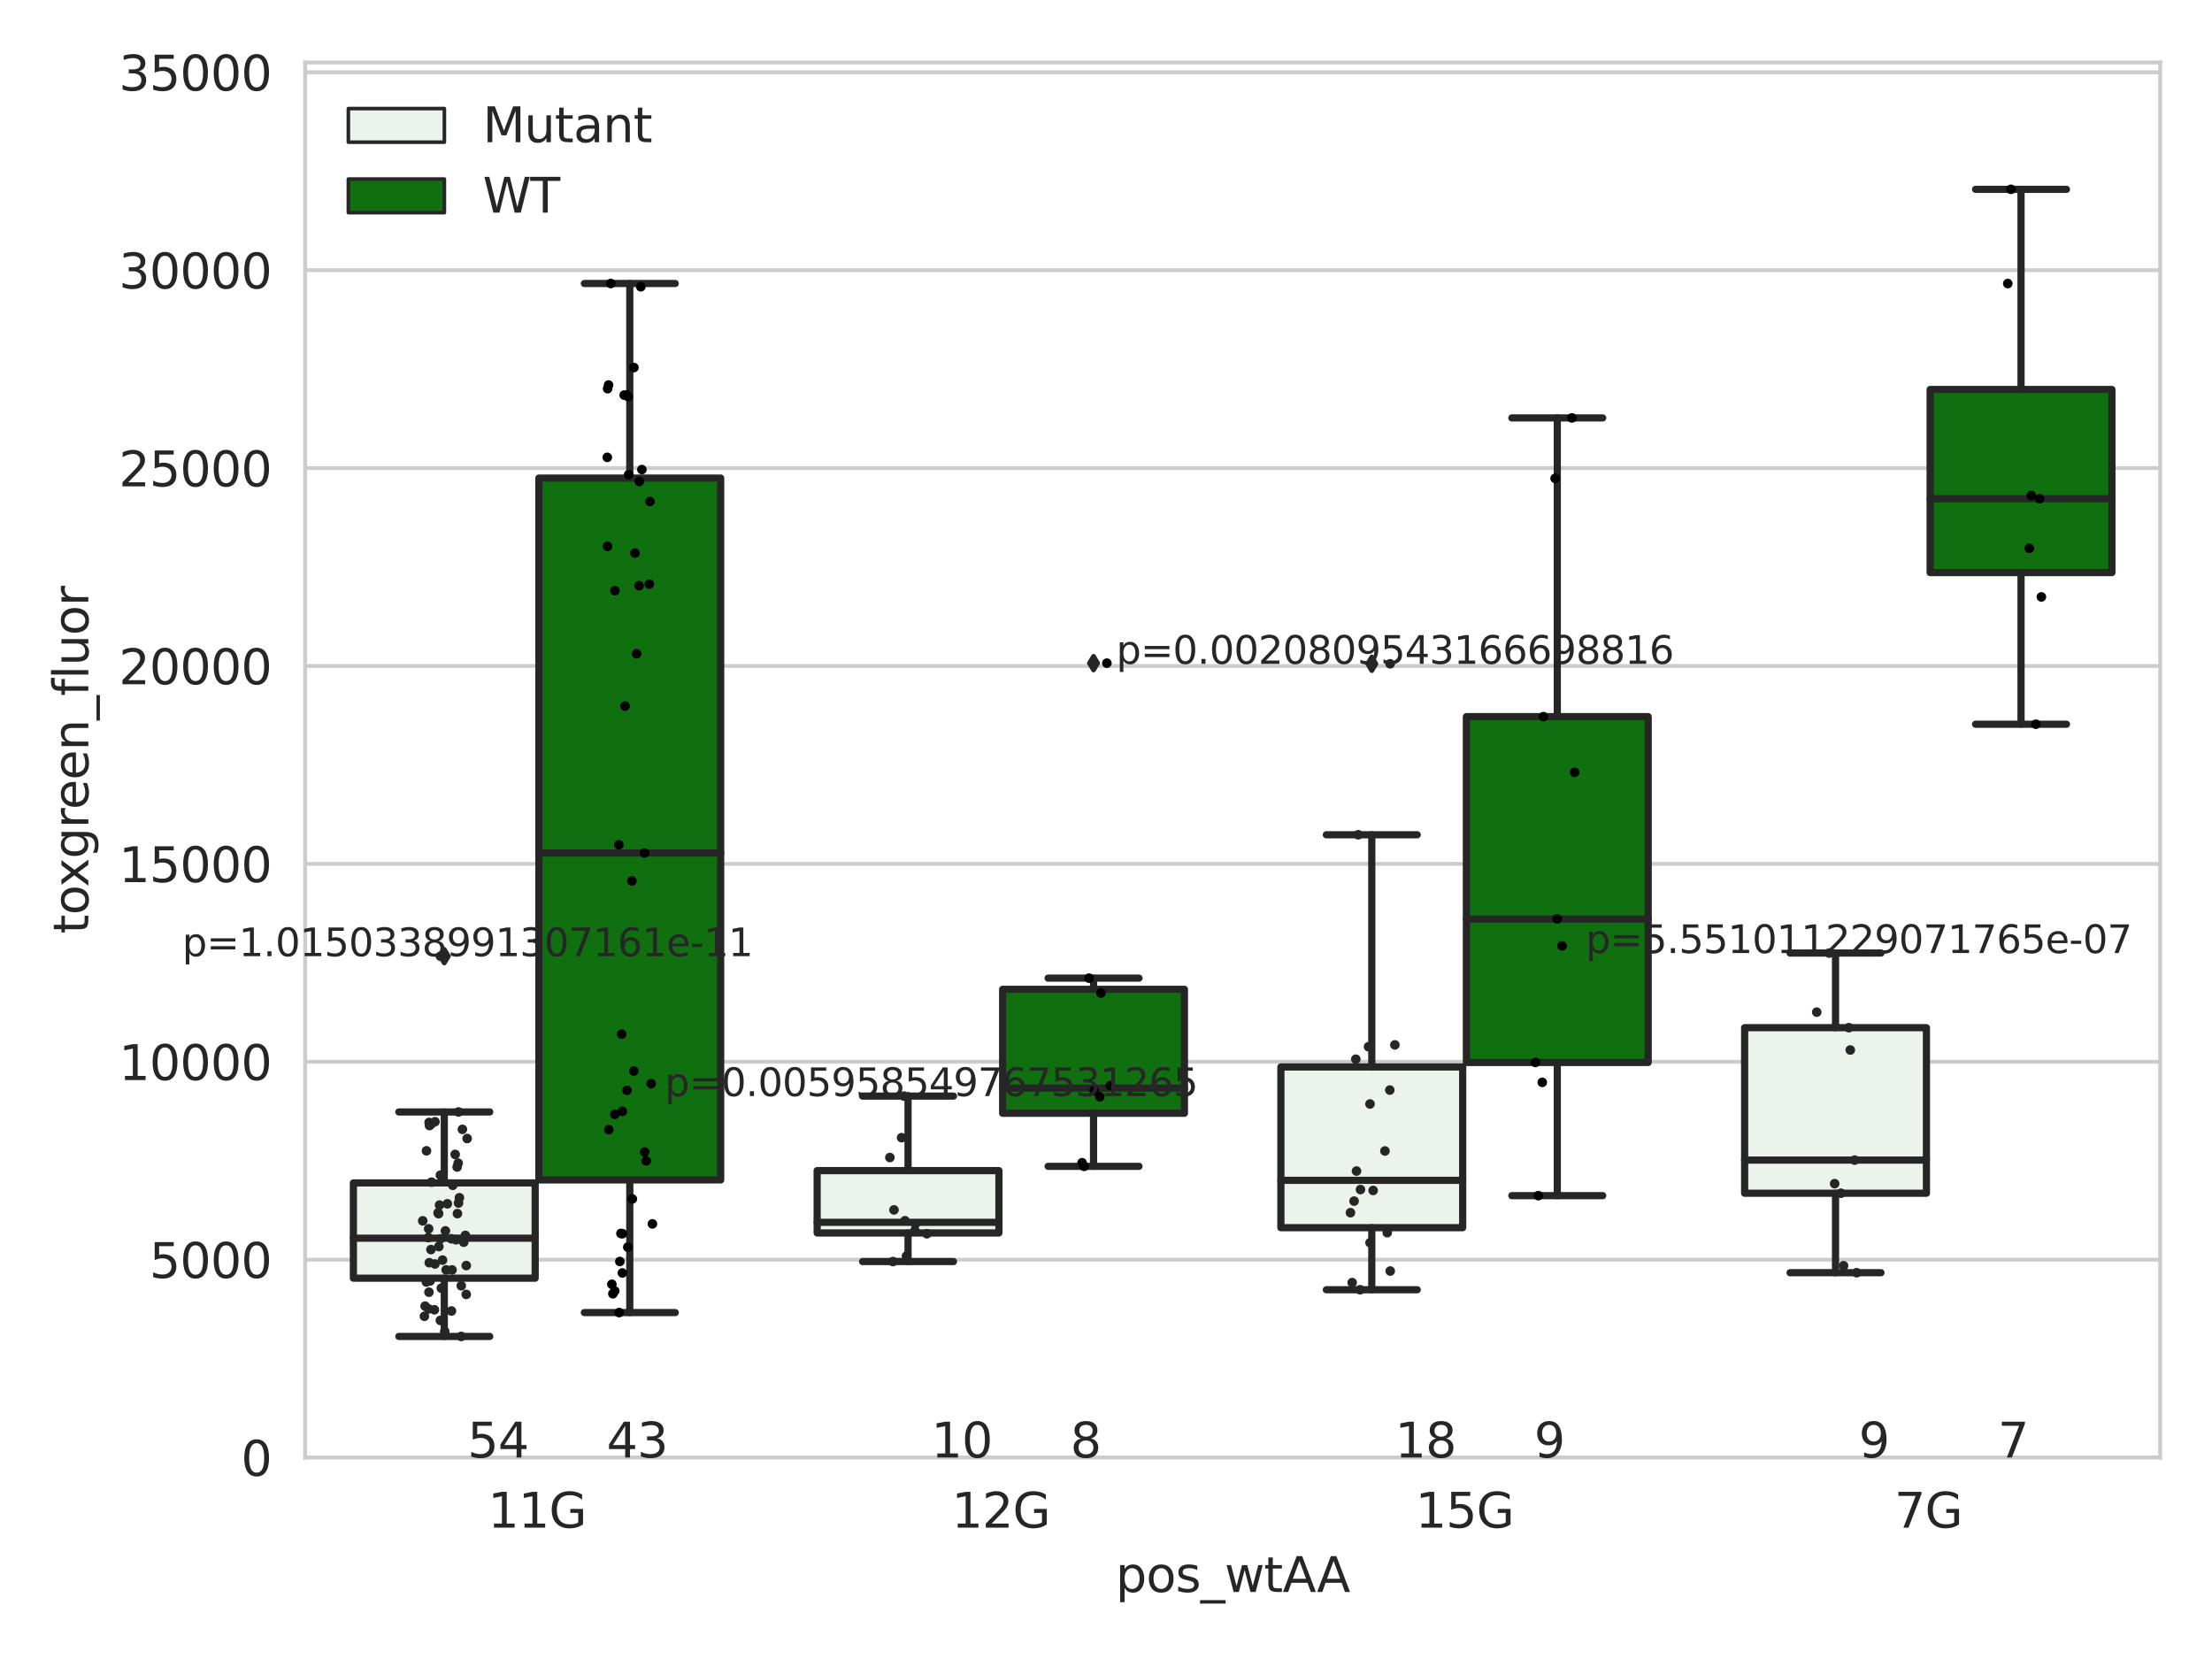 <?xml version="1.0" encoding="utf-8" standalone="no"?>
<!DOCTYPE svg PUBLIC "-//W3C//DTD SVG 1.1//EN"
  "http://www.w3.org/Graphics/SVG/1.1/DTD/svg11.dtd">
<svg xmlns:xlink="http://www.w3.org/1999/xlink" width="460.8pt" height="345.6pt" viewBox="0 0 460.8 345.6" xmlns="http://www.w3.org/2000/svg" version="1.1">
 <defs>
  <style type="text/css">*{stroke-linejoin: round; stroke-linecap: butt}</style>
 </defs>
 <g id="figure_1">
  <g id="patch_1">
   <path d="M 0 345.6 
L 460.8 345.6 
L 460.8 0 
L 0 0 
z
" style="fill: #ffffff"/>
  </g>
  <g id="axes_1">
   <g id="patch_2">
    <path d="M 63.571 303.64 
L 450 303.64 
L 450 13.022 
L 63.571 13.022 
z
" style="fill: #ffffff"/>
   </g>
   <g id="matplotlib.axis_1">
    <g id="xtick_1">
     <g id="text_1">
      <!-- 11G -->
      <g style="fill: #262626" transform="translate(101.638 318.238)scale(0.1 -0.1)">
       <defs>
        <path id="DejaVuSans-31" d="M 794 531 
L 1825 531 
L 1825 4091 
L 703 3866 
L 703 4441 
L 1819 4666 
L 2450 4666 
L 2450 531 
L 3481 531 
L 3481 0 
L 794 0 
L 794 531 
z
" transform="scale(0.016)"/>
        <path id="DejaVuSans-47" d="M 3809 666 
L 3809 1919 
L 2778 1919 
L 2778 2438 
L 4434 2438 
L 4434 434 
Q 4069 175 3628 42 
Q 3188 -91 2688 -91 
Q 1594 -91 976 548 
Q 359 1188 359 2328 
Q 359 3472 976 4111 
Q 1594 4750 2688 4750 
Q 3144 4750 3555 4637 
Q 3966 4525 4313 4306 
L 4313 3634 
Q 3963 3931 3569 4081 
Q 3175 4231 2741 4231 
Q 1884 4231 1454 3753 
Q 1025 3275 1025 2328 
Q 1025 1384 1454 906 
Q 1884 428 2741 428 
Q 3075 428 3337 486 
Q 3600 544 3809 666 
z
" transform="scale(0.016)"/>
       </defs>
       <use xlink:href="#DejaVuSans-31"/>
       <use xlink:href="#DejaVuSans-31" x="63.623"/>
       <use xlink:href="#DejaVuSans-47" x="127.246"/>
      </g>
     </g>
    </g>
    <g id="xtick_2">
     <g id="text_2">
      <!-- 12G -->
      <g style="fill: #262626" transform="translate(198.245 318.238)scale(0.1 -0.1)">
       <defs>
        <path id="DejaVuSans-32" d="M 1228 531 
L 3431 531 
L 3431 0 
L 469 0 
L 469 531 
Q 828 903 1448 1529 
Q 2069 2156 2228 2338 
Q 2531 2678 2651 2914 
Q 2772 3150 2772 3378 
Q 2772 3750 2511 3984 
Q 2250 4219 1831 4219 
Q 1534 4219 1204 4116 
Q 875 4013 500 3803 
L 500 4441 
Q 881 4594 1212 4672 
Q 1544 4750 1819 4750 
Q 2544 4750 2975 4387 
Q 3406 4025 3406 3419 
Q 3406 3131 3298 2873 
Q 3191 2616 2906 2266 
Q 2828 2175 2409 1742 
Q 1991 1309 1228 531 
z
" transform="scale(0.016)"/>
       </defs>
       <use xlink:href="#DejaVuSans-31"/>
       <use xlink:href="#DejaVuSans-32" x="63.623"/>
       <use xlink:href="#DejaVuSans-47" x="127.246"/>
      </g>
     </g>
    </g>
    <g id="xtick_3">
     <g id="text_3">
      <!-- 15G -->
      <g style="fill: #262626" transform="translate(294.853 318.238)scale(0.1 -0.1)">
       <defs>
        <path id="DejaVuSans-35" d="M 691 4666 
L 3169 4666 
L 3169 4134 
L 1269 4134 
L 1269 2991 
Q 1406 3038 1543 3061 
Q 1681 3084 1819 3084 
Q 2600 3084 3056 2656 
Q 3513 2228 3513 1497 
Q 3513 744 3044 326 
Q 2575 -91 1722 -91 
Q 1428 -91 1123 -41 
Q 819 9 494 109 
L 494 744 
Q 775 591 1075 516 
Q 1375 441 1709 441 
Q 2250 441 2565 725 
Q 2881 1009 2881 1497 
Q 2881 1984 2565 2268 
Q 2250 2553 1709 2553 
Q 1456 2553 1204 2497 
Q 953 2441 691 2322 
L 691 4666 
z
" transform="scale(0.016)"/>
       </defs>
       <use xlink:href="#DejaVuSans-31"/>
       <use xlink:href="#DejaVuSans-35" x="63.623"/>
       <use xlink:href="#DejaVuSans-47" x="127.246"/>
      </g>
     </g>
    </g>
    <g id="xtick_4">
     <g id="text_4">
      <!-- 7G -->
      <g style="fill: #262626" transform="translate(394.641 318.238)scale(0.1 -0.1)">
       <defs>
        <path id="DejaVuSans-37" d="M 525 4666 
L 3525 4666 
L 3525 4397 
L 1831 0 
L 1172 0 
L 2766 4134 
L 525 4134 
L 525 4666 
z
" transform="scale(0.016)"/>
       </defs>
       <use xlink:href="#DejaVuSans-37"/>
       <use xlink:href="#DejaVuSans-47" x="63.623"/>
      </g>
     </g>
    </g>
    <g id="text_5">
     <!-- pos_wtAA -->
     <g style="fill: #262626" transform="translate(232.42 331.638)scale(0.1 -0.1)">
      <defs>
       <path id="DejaVuSans-70" d="M 1159 525 
L 1159 -1331 
L 581 -1331 
L 581 3500 
L 1159 3500 
L 1159 2969 
Q 1341 3281 1617 3432 
Q 1894 3584 2278 3584 
Q 2916 3584 3314 3078 
Q 3713 2572 3713 1747 
Q 3713 922 3314 415 
Q 2916 -91 2278 -91 
Q 1894 -91 1617 61 
Q 1341 213 1159 525 
z
M 3116 1747 
Q 3116 2381 2855 2742 
Q 2594 3103 2138 3103 
Q 1681 3103 1420 2742 
Q 1159 2381 1159 1747 
Q 1159 1113 1420 752 
Q 1681 391 2138 391 
Q 2594 391 2855 752 
Q 3116 1113 3116 1747 
z
" transform="scale(0.016)"/>
       <path id="DejaVuSans-6f" d="M 1959 3097 
Q 1497 3097 1228 2736 
Q 959 2375 959 1747 
Q 959 1119 1226 758 
Q 1494 397 1959 397 
Q 2419 397 2687 759 
Q 2956 1122 2956 1747 
Q 2956 2369 2687 2733 
Q 2419 3097 1959 3097 
z
M 1959 3584 
Q 2709 3584 3137 3096 
Q 3566 2609 3566 1747 
Q 3566 888 3137 398 
Q 2709 -91 1959 -91 
Q 1206 -91 779 398 
Q 353 888 353 1747 
Q 353 2609 779 3096 
Q 1206 3584 1959 3584 
z
" transform="scale(0.016)"/>
       <path id="DejaVuSans-73" d="M 2834 3397 
L 2834 2853 
Q 2591 2978 2328 3040 
Q 2066 3103 1784 3103 
Q 1356 3103 1142 2972 
Q 928 2841 928 2578 
Q 928 2378 1081 2264 
Q 1234 2150 1697 2047 
L 1894 2003 
Q 2506 1872 2764 1633 
Q 3022 1394 3022 966 
Q 3022 478 2636 193 
Q 2250 -91 1575 -91 
Q 1294 -91 989 -36 
Q 684 19 347 128 
L 347 722 
Q 666 556 975 473 
Q 1284 391 1588 391 
Q 1994 391 2212 530 
Q 2431 669 2431 922 
Q 2431 1156 2273 1281 
Q 2116 1406 1581 1522 
L 1381 1569 
Q 847 1681 609 1914 
Q 372 2147 372 2553 
Q 372 3047 722 3315 
Q 1072 3584 1716 3584 
Q 2034 3584 2315 3537 
Q 2597 3491 2834 3397 
z
" transform="scale(0.016)"/>
       <path id="DejaVuSans-5f" d="M 3263 -1063 
L 3263 -1509 
L -63 -1509 
L -63 -1063 
L 3263 -1063 
z
" transform="scale(0.016)"/>
       <path id="DejaVuSans-77" d="M 269 3500 
L 844 3500 
L 1563 769 
L 2278 3500 
L 2956 3500 
L 3675 769 
L 4391 3500 
L 4966 3500 
L 4050 0 
L 3372 0 
L 2619 2869 
L 1863 0 
L 1184 0 
L 269 3500 
z
" transform="scale(0.016)"/>
       <path id="DejaVuSans-74" d="M 1172 4494 
L 1172 3500 
L 2356 3500 
L 2356 3053 
L 1172 3053 
L 1172 1153 
Q 1172 725 1289 603 
Q 1406 481 1766 481 
L 2356 481 
L 2356 0 
L 1766 0 
Q 1100 0 847 248 
Q 594 497 594 1153 
L 594 3053 
L 172 3053 
L 172 3500 
L 594 3500 
L 594 4494 
L 1172 4494 
z
" transform="scale(0.016)"/>
       <path id="DejaVuSans-41" d="M 2188 4044 
L 1331 1722 
L 3047 1722 
L 2188 4044 
z
M 1831 4666 
L 2547 4666 
L 4325 0 
L 3669 0 
L 3244 1197 
L 1141 1197 
L 716 0 
L 50 0 
L 1831 4666 
z
" transform="scale(0.016)"/>
      </defs>
      <use xlink:href="#DejaVuSans-70"/>
      <use xlink:href="#DejaVuSans-6f" x="63.477"/>
      <use xlink:href="#DejaVuSans-73" x="124.658"/>
      <use xlink:href="#DejaVuSans-5f" x="176.758"/>
      <use xlink:href="#DejaVuSans-77" x="226.758"/>
      <use xlink:href="#DejaVuSans-74" x="308.545"/>
      <use xlink:href="#DejaVuSans-41" x="347.754"/>
      <use xlink:href="#DejaVuSans-41" x="418.912"/>
     </g>
    </g>
   </g>
   <g id="matplotlib.axis_2">
    <g id="ytick_1">
     <g id="line2d_1">
      <path d="M 63.571 303.64 
L 450 303.64 
" clip-path="url(#p5018cdb7be)" style="fill: none; stroke: #cccccc; stroke-width: 0.8; stroke-linecap: round"/>
     </g>
     <g id="text_6">
      <!-- 0 -->
      <g style="fill: #262626" transform="translate(50.209 307.439)scale(0.1 -0.1)">
       <defs>
        <path id="DejaVuSans-30" d="M 2034 4250 
Q 1547 4250 1301 3770 
Q 1056 3291 1056 2328 
Q 1056 1369 1301 889 
Q 1547 409 2034 409 
Q 2525 409 2770 889 
Q 3016 1369 3016 2328 
Q 3016 3291 2770 3770 
Q 2525 4250 2034 4250 
z
M 2034 4750 
Q 2819 4750 3233 4129 
Q 3647 3509 3647 2328 
Q 3647 1150 3233 529 
Q 2819 -91 2034 -91 
Q 1250 -91 836 529 
Q 422 1150 422 2328 
Q 422 3509 836 4129 
Q 1250 4750 2034 4750 
z
" transform="scale(0.016)"/>
       </defs>
       <use xlink:href="#DejaVuSans-30"/>
      </g>
     </g>
    </g>
    <g id="ytick_2">
     <g id="line2d_2">
      <path d="M 63.571 262.414 
L 450 262.414 
" clip-path="url(#p5018cdb7be)" style="fill: none; stroke: #cccccc; stroke-width: 0.8; stroke-linecap: round"/>
     </g>
     <g id="text_7">
      <!-- 5000 -->
      <g style="fill: #262626" transform="translate(31.121 266.214)scale(0.1 -0.1)">
       <use xlink:href="#DejaVuSans-35"/>
       <use xlink:href="#DejaVuSans-30" x="63.623"/>
       <use xlink:href="#DejaVuSans-30" x="127.246"/>
       <use xlink:href="#DejaVuSans-30" x="190.869"/>
      </g>
     </g>
    </g>
    <g id="ytick_3">
     <g id="line2d_3">
      <path d="M 63.571 221.189 
L 450 221.189 
" clip-path="url(#p5018cdb7be)" style="fill: none; stroke: #cccccc; stroke-width: 0.8; stroke-linecap: round"/>
     </g>
     <g id="text_8">
      <!-- 10000 -->
      <g style="fill: #262626" transform="translate(24.759 224.988)scale(0.1 -0.1)">
       <use xlink:href="#DejaVuSans-31"/>
       <use xlink:href="#DejaVuSans-30" x="63.623"/>
       <use xlink:href="#DejaVuSans-30" x="127.246"/>
       <use xlink:href="#DejaVuSans-30" x="190.869"/>
       <use xlink:href="#DejaVuSans-30" x="254.492"/>
      </g>
     </g>
    </g>
    <g id="ytick_4">
     <g id="line2d_4">
      <path d="M 63.571 179.963 
L 450 179.963 
" clip-path="url(#p5018cdb7be)" style="fill: none; stroke: #cccccc; stroke-width: 0.8; stroke-linecap: round"/>
     </g>
     <g id="text_9">
      <!-- 15000 -->
      <g style="fill: #262626" transform="translate(24.759 183.762)scale(0.1 -0.1)">
       <use xlink:href="#DejaVuSans-31"/>
       <use xlink:href="#DejaVuSans-35" x="63.623"/>
       <use xlink:href="#DejaVuSans-30" x="127.246"/>
       <use xlink:href="#DejaVuSans-30" x="190.869"/>
       <use xlink:href="#DejaVuSans-30" x="254.492"/>
      </g>
     </g>
    </g>
    <g id="ytick_5">
     <g id="line2d_5">
      <path d="M 63.571 138.738 
L 450 138.738 
" clip-path="url(#p5018cdb7be)" style="fill: none; stroke: #cccccc; stroke-width: 0.8; stroke-linecap: round"/>
     </g>
     <g id="text_10">
      <!-- 20000 -->
      <g style="fill: #262626" transform="translate(24.759 142.537)scale(0.1 -0.1)">
       <use xlink:href="#DejaVuSans-32"/>
       <use xlink:href="#DejaVuSans-30" x="63.623"/>
       <use xlink:href="#DejaVuSans-30" x="127.246"/>
       <use xlink:href="#DejaVuSans-30" x="190.869"/>
       <use xlink:href="#DejaVuSans-30" x="254.492"/>
      </g>
     </g>
    </g>
    <g id="ytick_6">
     <g id="line2d_6">
      <path d="M 63.571 97.512 
L 450 97.512 
" clip-path="url(#p5018cdb7be)" style="fill: none; stroke: #cccccc; stroke-width: 0.8; stroke-linecap: round"/>
     </g>
     <g id="text_11">
      <!-- 25000 -->
      <g style="fill: #262626" transform="translate(24.759 101.311)scale(0.1 -0.1)">
       <use xlink:href="#DejaVuSans-32"/>
       <use xlink:href="#DejaVuSans-35" x="63.623"/>
       <use xlink:href="#DejaVuSans-30" x="127.246"/>
       <use xlink:href="#DejaVuSans-30" x="190.869"/>
       <use xlink:href="#DejaVuSans-30" x="254.492"/>
      </g>
     </g>
    </g>
    <g id="ytick_7">
     <g id="line2d_7">
      <path d="M 63.571 56.286 
L 450 56.286 
" clip-path="url(#p5018cdb7be)" style="fill: none; stroke: #cccccc; stroke-width: 0.8; stroke-linecap: round"/>
     </g>
     <g id="text_12">
      <!-- 30000 -->
      <g style="fill: #262626" transform="translate(24.759 60.085)scale(0.1 -0.1)">
       <defs>
        <path id="DejaVuSans-33" d="M 2597 2516 
Q 3050 2419 3304 2112 
Q 3559 1806 3559 1356 
Q 3559 666 3084 287 
Q 2609 -91 1734 -91 
Q 1441 -91 1130 -33 
Q 819 25 488 141 
L 488 750 
Q 750 597 1062 519 
Q 1375 441 1716 441 
Q 2309 441 2620 675 
Q 2931 909 2931 1356 
Q 2931 1769 2642 2001 
Q 2353 2234 1838 2234 
L 1294 2234 
L 1294 2753 
L 1863 2753 
Q 2328 2753 2575 2939 
Q 2822 3125 2822 3475 
Q 2822 3834 2567 4026 
Q 2313 4219 1838 4219 
Q 1578 4219 1281 4162 
Q 984 4106 628 3988 
L 628 4550 
Q 988 4650 1302 4700 
Q 1616 4750 1894 4750 
Q 2613 4750 3031 4423 
Q 3450 4097 3450 3541 
Q 3450 3153 3228 2886 
Q 3006 2619 2597 2516 
z
" transform="scale(0.016)"/>
       </defs>
       <use xlink:href="#DejaVuSans-33"/>
       <use xlink:href="#DejaVuSans-30" x="63.623"/>
       <use xlink:href="#DejaVuSans-30" x="127.246"/>
       <use xlink:href="#DejaVuSans-30" x="190.869"/>
       <use xlink:href="#DejaVuSans-30" x="254.492"/>
      </g>
     </g>
    </g>
    <g id="ytick_8">
     <g id="line2d_8">
      <path d="M 63.571 15.061 
L 450 15.061 
" clip-path="url(#p5018cdb7be)" style="fill: none; stroke: #cccccc; stroke-width: 0.8; stroke-linecap: round"/>
     </g>
     <g id="text_13">
      <!-- 35000 -->
      <g style="fill: #262626" transform="translate(24.759 18.86)scale(0.1 -0.1)">
       <use xlink:href="#DejaVuSans-33"/>
       <use xlink:href="#DejaVuSans-35" x="63.623"/>
       <use xlink:href="#DejaVuSans-30" x="127.246"/>
       <use xlink:href="#DejaVuSans-30" x="190.869"/>
       <use xlink:href="#DejaVuSans-30" x="254.492"/>
      </g>
     </g>
    </g>
    <g id="text_14">
     <!-- toxgreen_fluor -->
     <g style="fill: #262626" transform="translate(18.401 194.526)rotate(-90)scale(0.1 -0.1)">
      <defs>
       <path id="DejaVuSans-78" d="M 3513 3500 
L 2247 1797 
L 3578 0 
L 2900 0 
L 1881 1375 
L 863 0 
L 184 0 
L 1544 1831 
L 300 3500 
L 978 3500 
L 1906 2253 
L 2834 3500 
L 3513 3500 
z
" transform="scale(0.016)"/>
       <path id="DejaVuSans-67" d="M 2906 1791 
Q 2906 2416 2648 2759 
Q 2391 3103 1925 3103 
Q 1463 3103 1205 2759 
Q 947 2416 947 1791 
Q 947 1169 1205 825 
Q 1463 481 1925 481 
Q 2391 481 2648 825 
Q 2906 1169 2906 1791 
z
M 3481 434 
Q 3481 -459 3084 -895 
Q 2688 -1331 1869 -1331 
Q 1566 -1331 1297 -1286 
Q 1028 -1241 775 -1147 
L 775 -588 
Q 1028 -725 1275 -790 
Q 1522 -856 1778 -856 
Q 2344 -856 2625 -561 
Q 2906 -266 2906 331 
L 2906 616 
Q 2728 306 2450 153 
Q 2172 0 1784 0 
Q 1141 0 747 490 
Q 353 981 353 1791 
Q 353 2603 747 3093 
Q 1141 3584 1784 3584 
Q 2172 3584 2450 3431 
Q 2728 3278 2906 2969 
L 2906 3500 
L 3481 3500 
L 3481 434 
z
" transform="scale(0.016)"/>
       <path id="DejaVuSans-72" d="M 2631 2963 
Q 2534 3019 2420 3045 
Q 2306 3072 2169 3072 
Q 1681 3072 1420 2755 
Q 1159 2438 1159 1844 
L 1159 0 
L 581 0 
L 581 3500 
L 1159 3500 
L 1159 2956 
Q 1341 3275 1631 3429 
Q 1922 3584 2338 3584 
Q 2397 3584 2469 3576 
Q 2541 3569 2628 3553 
L 2631 2963 
z
" transform="scale(0.016)"/>
       <path id="DejaVuSans-65" d="M 3597 1894 
L 3597 1613 
L 953 1613 
Q 991 1019 1311 708 
Q 1631 397 2203 397 
Q 2534 397 2845 478 
Q 3156 559 3463 722 
L 3463 178 
Q 3153 47 2828 -22 
Q 2503 -91 2169 -91 
Q 1331 -91 842 396 
Q 353 884 353 1716 
Q 353 2575 817 3079 
Q 1281 3584 2069 3584 
Q 2775 3584 3186 3129 
Q 3597 2675 3597 1894 
z
M 3022 2063 
Q 3016 2534 2758 2815 
Q 2500 3097 2075 3097 
Q 1594 3097 1305 2825 
Q 1016 2553 972 2059 
L 3022 2063 
z
" transform="scale(0.016)"/>
       <path id="DejaVuSans-6e" d="M 3513 2113 
L 3513 0 
L 2938 0 
L 2938 2094 
Q 2938 2591 2744 2837 
Q 2550 3084 2163 3084 
Q 1697 3084 1428 2787 
Q 1159 2491 1159 1978 
L 1159 0 
L 581 0 
L 581 3500 
L 1159 3500 
L 1159 2956 
Q 1366 3272 1645 3428 
Q 1925 3584 2291 3584 
Q 2894 3584 3203 3211 
Q 3513 2838 3513 2113 
z
" transform="scale(0.016)"/>
       <path id="DejaVuSans-66" d="M 2375 4863 
L 2375 4384 
L 1825 4384 
Q 1516 4384 1395 4259 
Q 1275 4134 1275 3809 
L 1275 3500 
L 2222 3500 
L 2222 3053 
L 1275 3053 
L 1275 0 
L 697 0 
L 697 3053 
L 147 3053 
L 147 3500 
L 697 3500 
L 697 3744 
Q 697 4328 969 4595 
Q 1241 4863 1831 4863 
L 2375 4863 
z
" transform="scale(0.016)"/>
       <path id="DejaVuSans-6c" d="M 603 4863 
L 1178 4863 
L 1178 0 
L 603 0 
L 603 4863 
z
" transform="scale(0.016)"/>
       <path id="DejaVuSans-75" d="M 544 1381 
L 544 3500 
L 1119 3500 
L 1119 1403 
Q 1119 906 1312 657 
Q 1506 409 1894 409 
Q 2359 409 2629 706 
Q 2900 1003 2900 1516 
L 2900 3500 
L 3475 3500 
L 3475 0 
L 2900 0 
L 2900 538 
Q 2691 219 2414 64 
Q 2138 -91 1772 -91 
Q 1169 -91 856 284 
Q 544 659 544 1381 
z
M 1991 3584 
L 1991 3584 
z
" transform="scale(0.016)"/>
      </defs>
      <use xlink:href="#DejaVuSans-74"/>
      <use xlink:href="#DejaVuSans-6f" x="39.209"/>
      <use xlink:href="#DejaVuSans-78" x="97.266"/>
      <use xlink:href="#DejaVuSans-67" x="156.445"/>
      <use xlink:href="#DejaVuSans-72" x="219.922"/>
      <use xlink:href="#DejaVuSans-65" x="258.785"/>
      <use xlink:href="#DejaVuSans-65" x="320.309"/>
      <use xlink:href="#DejaVuSans-6e" x="381.832"/>
      <use xlink:href="#DejaVuSans-5f" x="445.211"/>
      <use xlink:href="#DejaVuSans-66" x="495.211"/>
      <use xlink:href="#DejaVuSans-6c" x="530.416"/>
      <use xlink:href="#DejaVuSans-75" x="558.199"/>
      <use xlink:href="#DejaVuSans-6f" x="621.578"/>
      <use xlink:href="#DejaVuSans-72" x="682.76"/>
     </g>
    </g>
   </g>
   <g id="patch_3">
    <path d="M 73.618 266.269 
L 111.488 266.269 
L 111.488 246.429 
L 73.618 246.429 
L 73.618 266.269 
z
" clip-path="url(#p5018cdb7be)" style="fill: #ecf2ec; stroke: #262626; stroke-width: 1.5; stroke-linejoin: miter"/>
   </g>
   <g id="patch_4">
    <path d="M 112.261 245.801 
L 150.131 245.801 
L 150.131 99.593 
L 112.261 99.593 
L 112.261 245.801 
z
" clip-path="url(#p5018cdb7be)" style="fill: #107010; stroke: #262626; stroke-width: 1.5; stroke-linejoin: miter"/>
   </g>
   <g id="patch_5">
    <path d="M 170.226 256.85 
L 208.096 256.85 
L 208.096 243.862 
L 170.226 243.862 
L 170.226 256.85 
z
" clip-path="url(#p5018cdb7be)" style="fill: #ecf2ec; stroke: #262626; stroke-width: 1.5; stroke-linejoin: miter"/>
   </g>
   <g id="patch_6">
    <path d="M 208.868 231.909 
L 246.738 231.909 
L 246.738 206.094 
L 208.868 206.094 
L 208.868 231.909 
z
" clip-path="url(#p5018cdb7be)" style="fill: #107010; stroke: #262626; stroke-width: 1.5; stroke-linejoin: miter"/>
   </g>
   <g id="patch_7">
    <path d="M 266.833 255.752 
L 304.703 255.752 
L 304.703 222.261 
L 266.833 222.261 
L 266.833 255.752 
z
" clip-path="url(#p5018cdb7be)" style="fill: #ecf2ec; stroke: #262626; stroke-width: 1.5; stroke-linejoin: miter"/>
   </g>
   <g id="patch_8">
    <path d="M 305.476 221.327 
L 343.346 221.327 
L 343.346 149.289 
L 305.476 149.289 
L 305.476 221.327 
z
" clip-path="url(#p5018cdb7be)" style="fill: #107010; stroke: #262626; stroke-width: 1.5; stroke-linejoin: miter"/>
   </g>
   <g id="patch_9">
    <path d="M 363.44 248.577 
L 401.31 248.577 
L 401.31 214.086 
L 363.44 214.086 
L 363.44 248.577 
z
" clip-path="url(#p5018cdb7be)" style="fill: #ecf2ec; stroke: #262626; stroke-width: 1.5; stroke-linejoin: miter"/>
   </g>
   <g id="patch_10">
    <path d="M 402.083 119.283 
L 439.953 119.283 
L 439.953 81.141 
L 402.083 81.141 
L 402.083 119.283 
z
" clip-path="url(#p5018cdb7be)" style="fill: #107010; stroke: #262626; stroke-width: 1.5; stroke-linejoin: miter"/>
   </g>
   <g id="patch_11">
    <path d="M 111.875 303.64 
L 111.875 303.64 
L 111.875 303.64 
L 111.875 303.64 
z
" clip-path="url(#p5018cdb7be)" style="fill: #ecf2ec; stroke: #262626; stroke-width: 0.75; stroke-linejoin: miter"/>
   </g>
   <g id="patch_12">
    <path d="M 111.875 303.64 
L 111.875 303.64 
L 111.875 303.64 
L 111.875 303.64 
z
" clip-path="url(#p5018cdb7be)" style="fill: #107010; stroke: #262626; stroke-width: 0.75; stroke-linejoin: miter"/>
   </g>
   <g id="PathCollection_1"/>
   <g id="PathCollection_2"/>
   <g id="line2d_9">
    <path d="M 92.553 266.269 
L 92.553 278.405 
" clip-path="url(#p5018cdb7be)" style="fill: none; stroke: #262626; stroke-width: 1.5; stroke-linecap: round"/>
   </g>
   <g id="line2d_10">
    <path d="M 92.553 246.429 
L 92.553 231.641 
" clip-path="url(#p5018cdb7be)" style="fill: none; stroke: #262626; stroke-width: 1.5; stroke-linecap: round"/>
   </g>
   <g id="line2d_11">
    <path d="M 83.086 278.405 
L 102.021 278.405 
" clip-path="url(#p5018cdb7be)" style="fill: none; stroke: #262626; stroke-width: 1.5; stroke-linecap: round"/>
   </g>
   <g id="line2d_12">
    <path d="M 83.086 231.641 
L 102.021 231.641 
" clip-path="url(#p5018cdb7be)" style="fill: none; stroke: #262626; stroke-width: 1.5; stroke-linecap: round"/>
   </g>
   <g id="line2d_13">
    <defs>
     <path id="m5b9b7d4c31" d="M -0 1.414 
L 0.849 0 
L 0 -1.414 
L -0.849 -0 
z
" style="stroke: #262626; stroke-linejoin: miter"/>
    </defs>
    <g clip-path="url(#p5018cdb7be)">
     <use xlink:href="#m5b9b7d4c31" x="92.553" y="199.192" style="fill: #262626; stroke: #262626; stroke-linejoin: miter"/>
    </g>
   </g>
   <g id="line2d_14">
    <path d="M 131.196 245.801 
L 131.196 273.432 
" clip-path="url(#p5018cdb7be)" style="fill: none; stroke: #262626; stroke-width: 1.5; stroke-linecap: round"/>
   </g>
   <g id="line2d_15">
    <path d="M 131.196 99.593 
L 131.196 59.06 
" clip-path="url(#p5018cdb7be)" style="fill: none; stroke: #262626; stroke-width: 1.5; stroke-linecap: round"/>
   </g>
   <g id="line2d_16">
    <path d="M 121.729 273.432 
L 140.664 273.432 
" clip-path="url(#p5018cdb7be)" style="fill: none; stroke: #262626; stroke-width: 1.5; stroke-linecap: round"/>
   </g>
   <g id="line2d_17">
    <path d="M 121.729 59.06 
L 140.664 59.06 
" clip-path="url(#p5018cdb7be)" style="fill: none; stroke: #262626; stroke-width: 1.5; stroke-linecap: round"/>
   </g>
   <g id="line2d_18"/>
   <g id="line2d_19">
    <path d="M 189.161 256.85 
L 189.161 262.807 
" clip-path="url(#p5018cdb7be)" style="fill: none; stroke: #262626; stroke-width: 1.5; stroke-linecap: round"/>
   </g>
   <g id="line2d_20">
    <path d="M 189.161 243.862 
L 189.161 228.338 
" clip-path="url(#p5018cdb7be)" style="fill: none; stroke: #262626; stroke-width: 1.5; stroke-linecap: round"/>
   </g>
   <g id="line2d_21">
    <path d="M 179.693 262.807 
L 198.628 262.807 
" clip-path="url(#p5018cdb7be)" style="fill: none; stroke: #262626; stroke-width: 1.5; stroke-linecap: round"/>
   </g>
   <g id="line2d_22">
    <path d="M 179.693 228.338 
L 198.628 228.338 
" clip-path="url(#p5018cdb7be)" style="fill: none; stroke: #262626; stroke-width: 1.5; stroke-linecap: round"/>
   </g>
   <g id="line2d_23"/>
   <g id="line2d_24">
    <path d="M 227.803 231.909 
L 227.803 242.966 
" clip-path="url(#p5018cdb7be)" style="fill: none; stroke: #262626; stroke-width: 1.5; stroke-linecap: round"/>
   </g>
   <g id="line2d_25">
    <path d="M 227.803 206.094 
L 227.803 203.765 
" clip-path="url(#p5018cdb7be)" style="fill: none; stroke: #262626; stroke-width: 1.5; stroke-linecap: round"/>
   </g>
   <g id="line2d_26">
    <path d="M 218.336 242.966 
L 237.271 242.966 
" clip-path="url(#p5018cdb7be)" style="fill: none; stroke: #262626; stroke-width: 1.5; stroke-linecap: round"/>
   </g>
   <g id="line2d_27">
    <path d="M 218.336 203.765 
L 237.271 203.765 
" clip-path="url(#p5018cdb7be)" style="fill: none; stroke: #262626; stroke-width: 1.5; stroke-linecap: round"/>
   </g>
   <g id="line2d_28">
    <g clip-path="url(#p5018cdb7be)">
     <use xlink:href="#m5b9b7d4c31" x="227.803" y="138.147" style="fill: #262626; stroke: #262626; stroke-linejoin: miter"/>
    </g>
   </g>
   <g id="line2d_29">
    <path d="M 285.768 255.752 
L 285.768 268.678 
" clip-path="url(#p5018cdb7be)" style="fill: none; stroke: #262626; stroke-width: 1.5; stroke-linecap: round"/>
   </g>
   <g id="line2d_30">
    <path d="M 285.768 222.261 
L 285.768 173.897 
" clip-path="url(#p5018cdb7be)" style="fill: none; stroke: #262626; stroke-width: 1.5; stroke-linecap: round"/>
   </g>
   <g id="line2d_31">
    <path d="M 276.3 268.678 
L 295.235 268.678 
" clip-path="url(#p5018cdb7be)" style="fill: none; stroke: #262626; stroke-width: 1.5; stroke-linecap: round"/>
   </g>
   <g id="line2d_32">
    <path d="M 276.3 173.897 
L 295.235 173.897 
" clip-path="url(#p5018cdb7be)" style="fill: none; stroke: #262626; stroke-width: 1.5; stroke-linecap: round"/>
   </g>
   <g id="line2d_33">
    <g clip-path="url(#p5018cdb7be)">
     <use xlink:href="#m5b9b7d4c31" x="285.768" y="138.283" style="fill: #262626; stroke: #262626; stroke-linejoin: miter"/>
    </g>
   </g>
   <g id="line2d_34">
    <path d="M 324.411 221.327 
L 324.411 249.075 
" clip-path="url(#p5018cdb7be)" style="fill: none; stroke: #262626; stroke-width: 1.5; stroke-linecap: round"/>
   </g>
   <g id="line2d_35">
    <path d="M 324.411 149.289 
L 324.411 87.059 
" clip-path="url(#p5018cdb7be)" style="fill: none; stroke: #262626; stroke-width: 1.5; stroke-linecap: round"/>
   </g>
   <g id="line2d_36">
    <path d="M 314.943 249.075 
L 333.878 249.075 
" clip-path="url(#p5018cdb7be)" style="fill: none; stroke: #262626; stroke-width: 1.5; stroke-linecap: round"/>
   </g>
   <g id="line2d_37">
    <path d="M 314.943 87.059 
L 333.878 87.059 
" clip-path="url(#p5018cdb7be)" style="fill: none; stroke: #262626; stroke-width: 1.5; stroke-linecap: round"/>
   </g>
   <g id="line2d_38"/>
   <g id="line2d_39">
    <path d="M 382.375 248.577 
L 382.375 265.13 
" clip-path="url(#p5018cdb7be)" style="fill: none; stroke: #262626; stroke-width: 1.5; stroke-linecap: round"/>
   </g>
   <g id="line2d_40">
    <path d="M 382.375 214.086 
L 382.375 198.54 
" clip-path="url(#p5018cdb7be)" style="fill: none; stroke: #262626; stroke-width: 1.5; stroke-linecap: round"/>
   </g>
   <g id="line2d_41">
    <path d="M 372.907 265.13 
L 391.842 265.13 
" clip-path="url(#p5018cdb7be)" style="fill: none; stroke: #262626; stroke-width: 1.5; stroke-linecap: round"/>
   </g>
   <g id="line2d_42">
    <path d="M 372.907 198.54 
L 391.842 198.54 
" clip-path="url(#p5018cdb7be)" style="fill: none; stroke: #262626; stroke-width: 1.5; stroke-linecap: round"/>
   </g>
   <g id="line2d_43"/>
   <g id="line2d_44">
    <path d="M 421.018 119.283 
L 421.018 150.869 
" clip-path="url(#p5018cdb7be)" style="fill: none; stroke: #262626; stroke-width: 1.5; stroke-linecap: round"/>
   </g>
   <g id="line2d_45">
    <path d="M 421.018 81.141 
L 421.018 39.442 
" clip-path="url(#p5018cdb7be)" style="fill: none; stroke: #262626; stroke-width: 1.5; stroke-linecap: round"/>
   </g>
   <g id="line2d_46">
    <path d="M 411.55 150.869 
L 430.485 150.869 
" clip-path="url(#p5018cdb7be)" style="fill: none; stroke: #262626; stroke-width: 1.5; stroke-linecap: round"/>
   </g>
   <g id="line2d_47">
    <path d="M 411.55 39.442 
L 430.485 39.442 
" clip-path="url(#p5018cdb7be)" style="fill: none; stroke: #262626; stroke-width: 1.5; stroke-linecap: round"/>
   </g>
   <g id="line2d_48"/>
   <g id="line2d_49">
    <path d="M 73.618 257.94 
L 111.488 257.94 
" clip-path="url(#p5018cdb7be)" style="fill: none; stroke: #262626; stroke-width: 1.5; stroke-linecap: round"/>
   </g>
   <g id="line2d_50">
    <path d="M 112.261 177.694 
L 150.131 177.694 
" clip-path="url(#p5018cdb7be)" style="fill: none; stroke: #262626; stroke-width: 1.5; stroke-linecap: round"/>
   </g>
   <g id="line2d_51">
    <path d="M 170.226 254.63 
L 208.096 254.63 
" clip-path="url(#p5018cdb7be)" style="fill: none; stroke: #262626; stroke-width: 1.5; stroke-linecap: round"/>
   </g>
   <g id="line2d_52">
    <path d="M 208.868 226.674 
L 246.738 226.674 
" clip-path="url(#p5018cdb7be)" style="fill: none; stroke: #262626; stroke-width: 1.5; stroke-linecap: round"/>
   </g>
   <g id="line2d_53">
    <path d="M 266.833 245.881 
L 304.703 245.881 
" clip-path="url(#p5018cdb7be)" style="fill: none; stroke: #262626; stroke-width: 1.5; stroke-linecap: round"/>
   </g>
   <g id="line2d_54">
    <path d="M 305.476 191.445 
L 343.346 191.445 
" clip-path="url(#p5018cdb7be)" style="fill: none; stroke: #262626; stroke-width: 1.5; stroke-linecap: round"/>
   </g>
   <g id="line2d_55">
    <path d="M 363.44 241.673 
L 401.31 241.673 
" clip-path="url(#p5018cdb7be)" style="fill: none; stroke: #262626; stroke-width: 1.5; stroke-linecap: round"/>
   </g>
   <g id="line2d_56">
    <path d="M 402.083 103.899 
L 439.953 103.899 
" clip-path="url(#p5018cdb7be)" style="fill: none; stroke: #262626; stroke-width: 1.5; stroke-linecap: round"/>
   </g>
   <g id="patch_13">
    <path d="M 63.571 303.64 
L 63.571 13.022 
" style="fill: none; stroke: #cccccc; stroke-width: 0.8; stroke-linejoin: miter; stroke-linecap: square"/>
   </g>
   <g id="patch_14">
    <path d="M 450 303.64 
L 450 13.022 
" style="fill: none; stroke: #cccccc; stroke-width: 0.8; stroke-linejoin: miter; stroke-linecap: square"/>
   </g>
   <g id="patch_15">
    <path d="M 63.571 303.64 
L 450 303.64 
" style="fill: none; stroke: #cccccc; stroke-width: 0.8; stroke-linejoin: miter; stroke-linecap: square"/>
   </g>
   <g id="patch_16">
    <path d="M 63.571 13.022 
L 450 13.022 
" style="fill: none; stroke: #cccccc; stroke-width: 0.8; stroke-linejoin: miter; stroke-linecap: square"/>
   </g>
   <g id="PathCollection_3">
    <defs>
     <path id="C0_0_3d7bac13b8" d="M 0 1 
C 0.265 1 0.52 0.895 0.707 0.707 
C 0.895 0.52 1 0.265 1 -0 
C 1 -0.265 0.895 -0.52 0.707 -0.707 
C 0.52 -0.895 0.265 -1 0 -1 
C -0.265 -1 -0.52 -0.895 -0.707 -0.707 
C -0.895 -0.52 -1 -0.265 -1 0 
C -1 0.265 -0.895 0.52 -0.707 0.707 
C -0.52 0.895 -0.265 1 0 1 
z
"/>
    </defs>
    <g clip-path="url(#p5018cdb7be)">
     <use xlink:href="#C0_0_3d7bac13b8" x="95.002" y="258.269" style="fill: #262626"/>
    </g>
    <g clip-path="url(#p5018cdb7be)">
     <use xlink:href="#C0_0_3d7bac13b8" x="96.95" y="257.354" style="fill: #262626"/>
    </g>
    <g clip-path="url(#p5018cdb7be)">
     <use xlink:href="#C0_0_3d7bac13b8" x="89.78" y="234.199" style="fill: #262626"/>
    </g>
    <g clip-path="url(#p5018cdb7be)">
     <use xlink:href="#C0_0_3d7bac13b8" x="88.844" y="239.735" style="fill: #262626"/>
    </g>
    <g clip-path="url(#p5018cdb7be)">
     <use xlink:href="#C0_0_3d7bac13b8" x="89.297" y="255.979" style="fill: #262626"/>
    </g>
    <g clip-path="url(#p5018cdb7be)">
     <use xlink:href="#C0_0_3d7bac13b8" x="95.444" y="242.309" style="fill: #262626"/>
    </g>
    <g clip-path="url(#p5018cdb7be)">
     <use xlink:href="#C0_0_3d7bac13b8" x="96.603" y="258.771" style="fill: #262626"/>
    </g>
    <g clip-path="url(#p5018cdb7be)">
     <use xlink:href="#C0_0_3d7bac13b8" x="89.23" y="257.817" style="fill: #262626"/>
    </g>
    <g clip-path="url(#p5018cdb7be)">
     <use xlink:href="#C0_0_3d7bac13b8" x="92.642" y="277.363" style="fill: #262626"/>
    </g>
    <g clip-path="url(#p5018cdb7be)">
     <use xlink:href="#C0_0_3d7bac13b8" x="96.326" y="235.264" style="fill: #262626"/>
    </g>
    <g clip-path="url(#p5018cdb7be)">
     <use xlink:href="#C0_0_3d7bac13b8" x="97.13" y="269.65" style="fill: #262626"/>
    </g>
    <g clip-path="url(#p5018cdb7be)">
     <use xlink:href="#C0_0_3d7bac13b8" x="93.193" y="250.775" style="fill: #262626"/>
    </g>
    <g clip-path="url(#p5018cdb7be)">
     <use xlink:href="#C0_0_3d7bac13b8" x="89.389" y="233.83" style="fill: #262626"/>
    </g>
    <g clip-path="url(#p5018cdb7be)">
     <use xlink:href="#C0_0_3d7bac13b8" x="95.519" y="250.614" style="fill: #262626"/>
    </g>
    <g clip-path="url(#p5018cdb7be)">
     <use xlink:href="#C0_0_3d7bac13b8" x="88.827" y="267.067" style="fill: #262626"/>
    </g>
    <g clip-path="url(#p5018cdb7be)">
     <use xlink:href="#C0_0_3d7bac13b8" x="91.73" y="258.093" style="fill: #262626"/>
    </g>
    <g clip-path="url(#p5018cdb7be)">
     <use xlink:href="#C0_0_3d7bac13b8" x="90.616" y="233.675" style="fill: #262626"/>
    </g>
    <g clip-path="url(#p5018cdb7be)">
     <use xlink:href="#C0_0_3d7bac13b8" x="94.04" y="258.064" style="fill: #262626"/>
    </g>
    <g clip-path="url(#p5018cdb7be)">
     <use xlink:href="#C0_0_3d7bac13b8" x="91.366" y="252.833" style="fill: #262626"/>
    </g>
    <g clip-path="url(#p5018cdb7be)">
     <use xlink:href="#C0_0_3d7bac13b8" x="89.422" y="263.044" style="fill: #262626"/>
    </g>
    <g clip-path="url(#p5018cdb7be)">
     <use xlink:href="#C0_0_3d7bac13b8" x="92.942" y="264.541" style="fill: #262626"/>
    </g>
    <g clip-path="url(#p5018cdb7be)">
     <use xlink:href="#C0_0_3d7bac13b8" x="94.323" y="246.918" style="fill: #262626"/>
    </g>
    <g clip-path="url(#p5018cdb7be)">
     <use xlink:href="#C0_0_3d7bac13b8" x="91.416" y="259.682" style="fill: #262626"/>
    </g>
    <g clip-path="url(#p5018cdb7be)">
     <use xlink:href="#C0_0_3d7bac13b8" x="95.23" y="243.108" style="fill: #262626"/>
    </g>
    <g clip-path="url(#p5018cdb7be)">
     <use xlink:href="#C0_0_3d7bac13b8" x="91.758" y="199.192" style="fill: #262626"/>
    </g>
    <g clip-path="url(#p5018cdb7be)">
     <use xlink:href="#C0_0_3d7bac13b8" x="94.049" y="273.098" style="fill: #262626"/>
    </g>
    <g clip-path="url(#p5018cdb7be)">
     <use xlink:href="#C0_0_3d7bac13b8" x="94.821" y="240.487" style="fill: #262626"/>
    </g>
    <g clip-path="url(#p5018cdb7be)">
     <use xlink:href="#C0_0_3d7bac13b8" x="91.737" y="244.81" style="fill: #262626"/>
    </g>
    <g clip-path="url(#p5018cdb7be)">
     <use xlink:href="#C0_0_3d7bac13b8" x="88.409" y="274.203" style="fill: #262626"/>
    </g>
    <g clip-path="url(#p5018cdb7be)">
     <use xlink:href="#C0_0_3d7bac13b8" x="88.564" y="272.092" style="fill: #262626"/>
    </g>
    <g clip-path="url(#p5018cdb7be)">
     <use xlink:href="#C0_0_3d7bac13b8" x="97.317" y="237.175" style="fill: #262626"/>
    </g>
    <g clip-path="url(#p5018cdb7be)">
     <use xlink:href="#C0_0_3d7bac13b8" x="91.267" y="252.643" style="fill: #262626"/>
    </g>
    <g clip-path="url(#p5018cdb7be)">
     <use xlink:href="#C0_0_3d7bac13b8" x="89.291" y="272.676" style="fill: #262626"/>
    </g>
    <g clip-path="url(#p5018cdb7be)">
     <use xlink:href="#C0_0_3d7bac13b8" x="90.499" y="272.851" style="fill: #262626"/>
    </g>
    <g clip-path="url(#p5018cdb7be)">
     <use xlink:href="#C0_0_3d7bac13b8" x="91.733" y="275.068" style="fill: #262626"/>
    </g>
    <g clip-path="url(#p5018cdb7be)">
     <use xlink:href="#C0_0_3d7bac13b8" x="89.9" y="246.266" style="fill: #262626"/>
    </g>
    <g clip-path="url(#p5018cdb7be)">
     <use xlink:href="#C0_0_3d7bac13b8" x="97.132" y="263.641" style="fill: #262626"/>
    </g>
    <g clip-path="url(#p5018cdb7be)">
     <use xlink:href="#C0_0_3d7bac13b8" x="96.366" y="258.271" style="fill: #262626"/>
    </g>
    <g clip-path="url(#p5018cdb7be)">
     <use xlink:href="#C0_0_3d7bac13b8" x="95.511" y="231.641" style="fill: #262626"/>
    </g>
    <g clip-path="url(#p5018cdb7be)">
     <use xlink:href="#C0_0_3d7bac13b8" x="91.94" y="268.354" style="fill: #262626"/>
    </g>
    <g clip-path="url(#p5018cdb7be)">
     <use xlink:href="#C0_0_3d7bac13b8" x="89.773" y="260.31" style="fill: #262626"/>
    </g>
    <g clip-path="url(#p5018cdb7be)">
     <use xlink:href="#C0_0_3d7bac13b8" x="89.468" y="234.471" style="fill: #262626"/>
    </g>
    <g clip-path="url(#p5018cdb7be)">
     <use xlink:href="#C0_0_3d7bac13b8" x="92.788" y="256.415" style="fill: #262626"/>
    </g>
    <g clip-path="url(#p5018cdb7be)">
     <use xlink:href="#C0_0_3d7bac13b8" x="96.088" y="267.845" style="fill: #262626"/>
    </g>
    <g clip-path="url(#p5018cdb7be)">
     <use xlink:href="#C0_0_3d7bac13b8" x="94.166" y="264.546" style="fill: #262626"/>
    </g>
    <g clip-path="url(#p5018cdb7be)">
     <use xlink:href="#C0_0_3d7bac13b8" x="95.705" y="249.515" style="fill: #262626"/>
    </g>
    <g clip-path="url(#p5018cdb7be)">
     <use xlink:href="#C0_0_3d7bac13b8" x="89.598" y="266.843" style="fill: #262626"/>
    </g>
    <g clip-path="url(#p5018cdb7be)">
     <use xlink:href="#C0_0_3d7bac13b8" x="95.292" y="252.816" style="fill: #262626"/>
    </g>
    <g clip-path="url(#p5018cdb7be)">
     <use xlink:href="#C0_0_3d7bac13b8" x="91.566" y="251.039" style="fill: #262626"/>
    </g>
    <g clip-path="url(#p5018cdb7be)">
     <use xlink:href="#C0_0_3d7bac13b8" x="96.065" y="278.405" style="fill: #262626"/>
    </g>
    <g clip-path="url(#p5018cdb7be)">
     <use xlink:href="#C0_0_3d7bac13b8" x="89.36" y="269.191" style="fill: #262626"/>
    </g>
    <g clip-path="url(#p5018cdb7be)">
     <use xlink:href="#C0_0_3d7bac13b8" x="88.062" y="254.319" style="fill: #262626"/>
    </g>
    <g clip-path="url(#p5018cdb7be)">
     <use xlink:href="#C0_0_3d7bac13b8" x="92.187" y="262.502" style="fill: #262626"/>
    </g>
    <g clip-path="url(#p5018cdb7be)">
     <use xlink:href="#C0_0_3d7bac13b8" x="90.606" y="263.309" style="fill: #262626"/>
    </g>
   </g>
   <g id="PathCollection_4">
    <defs>
     <path id="C1_0_1a0a96a76b" d="M 0 1 
C 0.265 1 0.52 0.895 0.707 0.707 
C 0.895 0.52 1 0.265 1 -0 
C 1 -0.265 0.895 -0.52 0.707 -0.707 
C 0.52 -0.895 0.265 -1 0 -1 
C -0.265 -1 -0.52 -0.895 -0.707 -0.707 
C -0.895 -0.52 -1 -0.265 -1 0 
C -1 0.265 -0.895 0.52 -0.707 0.707 
C -0.52 0.895 -0.265 1 0 1 
z
"/>
    </defs>
    <g clip-path="url(#p5018cdb7be)">
     <use xlink:href="#C1_0_1a0a96a76b" x="135.905" y="254.96"/>
    </g>
    <g clip-path="url(#p5018cdb7be)">
     <use xlink:href="#C1_0_1a0a96a76b" x="126.821" y="235.334"/>
    </g>
    <g clip-path="url(#p5018cdb7be)">
     <use xlink:href="#C1_0_1a0a96a76b" x="127.466" y="267.537"/>
    </g>
    <g clip-path="url(#p5018cdb7be)">
     <use xlink:href="#C1_0_1a0a96a76b" x="131.631" y="183.517"/>
    </g>
    <g clip-path="url(#p5018cdb7be)">
     <use xlink:href="#C1_0_1a0a96a76b" x="134.295" y="239.983"/>
    </g>
    <g clip-path="url(#p5018cdb7be)">
     <use xlink:href="#C1_0_1a0a96a76b" x="129.676" y="256.999"/>
    </g>
    <g clip-path="url(#p5018cdb7be)">
     <use xlink:href="#C1_0_1a0a96a76b" x="133.719" y="97.817"/>
    </g>
    <g clip-path="url(#p5018cdb7be)">
     <use xlink:href="#C1_0_1a0a96a76b" x="132.059" y="76.568"/>
    </g>
    <g clip-path="url(#p5018cdb7be)">
     <use xlink:href="#C1_0_1a0a96a76b" x="135.27" y="121.671"/>
    </g>
    <g clip-path="url(#p5018cdb7be)">
     <use xlink:href="#C1_0_1a0a96a76b" x="130.03" y="82.305"/>
    </g>
    <g clip-path="url(#p5018cdb7be)">
     <use xlink:href="#C1_0_1a0a96a76b" x="130.555" y="82.297"/>
    </g>
    <g clip-path="url(#p5018cdb7be)">
     <use xlink:href="#C1_0_1a0a96a76b" x="126.578" y="80.967"/>
    </g>
    <g clip-path="url(#p5018cdb7be)">
     <use xlink:href="#C1_0_1a0a96a76b" x="130.202" y="147.086"/>
    </g>
    <g clip-path="url(#p5018cdb7be)">
     <use xlink:href="#C1_0_1a0a96a76b" x="126.511" y="95.275"/>
    </g>
    <g clip-path="url(#p5018cdb7be)">
     <use xlink:href="#C1_0_1a0a96a76b" x="132.276" y="115.22"/>
    </g>
    <g clip-path="url(#p5018cdb7be)">
     <use xlink:href="#C1_0_1a0a96a76b" x="129.353" y="256.952"/>
    </g>
    <g clip-path="url(#p5018cdb7be)">
     <use xlink:href="#C1_0_1a0a96a76b" x="133.139" y="122.008"/>
    </g>
    <g clip-path="url(#p5018cdb7be)">
     <use xlink:href="#C1_0_1a0a96a76b" x="134.271" y="177.694"/>
    </g>
    <g clip-path="url(#p5018cdb7be)">
     <use xlink:href="#C1_0_1a0a96a76b" x="134.626" y="241.838"/>
    </g>
    <g clip-path="url(#p5018cdb7be)">
     <use xlink:href="#C1_0_1a0a96a76b" x="133.18" y="100.302"/>
    </g>
    <g clip-path="url(#p5018cdb7be)">
     <use xlink:href="#C1_0_1a0a96a76b" x="135.403" y="104.477"/>
    </g>
    <g clip-path="url(#p5018cdb7be)">
     <use xlink:href="#C1_0_1a0a96a76b" x="130.957" y="98.884"/>
    </g>
    <g clip-path="url(#p5018cdb7be)">
     <use xlink:href="#C1_0_1a0a96a76b" x="130.842" y="82.617"/>
    </g>
    <g clip-path="url(#p5018cdb7be)">
     <use xlink:href="#C1_0_1a0a96a76b" x="131.733" y="249.763"/>
    </g>
    <g clip-path="url(#p5018cdb7be)">
     <use xlink:href="#C1_0_1a0a96a76b" x="129.652" y="265.182"/>
    </g>
    <g clip-path="url(#p5018cdb7be)">
     <use xlink:href="#C1_0_1a0a96a76b" x="126.557" y="113.822"/>
    </g>
    <g clip-path="url(#p5018cdb7be)">
     <use xlink:href="#C1_0_1a0a96a76b" x="132.04" y="223.116"/>
    </g>
    <g clip-path="url(#p5018cdb7be)">
     <use xlink:href="#C1_0_1a0a96a76b" x="127.234" y="59.06"/>
    </g>
    <g clip-path="url(#p5018cdb7be)">
     <use xlink:href="#C1_0_1a0a96a76b" x="126.78" y="80.209"/>
    </g>
    <g clip-path="url(#p5018cdb7be)">
     <use xlink:href="#C1_0_1a0a96a76b" x="128.1" y="123.047"/>
    </g>
    <g clip-path="url(#p5018cdb7be)">
     <use xlink:href="#C1_0_1a0a96a76b" x="129.64" y="231.499"/>
    </g>
    <g clip-path="url(#p5018cdb7be)">
     <use xlink:href="#C1_0_1a0a96a76b" x="132.612" y="136.194"/>
    </g>
    <g clip-path="url(#p5018cdb7be)">
     <use xlink:href="#C1_0_1a0a96a76b" x="128.084" y="232.149"/>
    </g>
    <g clip-path="url(#p5018cdb7be)">
     <use xlink:href="#C1_0_1a0a96a76b" x="129.506" y="215.427"/>
    </g>
    <g clip-path="url(#p5018cdb7be)">
     <use xlink:href="#C1_0_1a0a96a76b" x="135.65" y="225.752"/>
    </g>
    <g clip-path="url(#p5018cdb7be)">
     <use xlink:href="#C1_0_1a0a96a76b" x="128.974" y="273.432"/>
    </g>
    <g clip-path="url(#p5018cdb7be)">
     <use xlink:href="#C1_0_1a0a96a76b" x="129.126" y="262.792"/>
    </g>
    <g clip-path="url(#p5018cdb7be)">
     <use xlink:href="#C1_0_1a0a96a76b" x="133.497" y="59.741"/>
    </g>
    <g clip-path="url(#p5018cdb7be)">
     <use xlink:href="#C1_0_1a0a96a76b" x="127.673" y="269.518"/>
    </g>
    <g clip-path="url(#p5018cdb7be)">
     <use xlink:href="#C1_0_1a0a96a76b" x="128.928" y="175.988"/>
    </g>
    <g clip-path="url(#p5018cdb7be)">
     <use xlink:href="#C1_0_1a0a96a76b" x="130.782" y="259.802"/>
    </g>
    <g clip-path="url(#p5018cdb7be)">
     <use xlink:href="#C1_0_1a0a96a76b" x="128.06" y="268.934"/>
    </g>
    <g clip-path="url(#p5018cdb7be)">
     <use xlink:href="#C1_0_1a0a96a76b" x="130.624" y="227.143"/>
    </g>
   </g>
   <g id="PathCollection_5">
    <defs>
     <path id="C2_0_24ca514415" d="M 0 1 
C 0.265 1 0.52 0.895 0.707 0.707 
C 0.895 0.52 1 0.265 1 -0 
C 1 -0.265 0.895 -0.52 0.707 -0.707 
C 0.52 -0.895 0.265 -1 0 -1 
C -0.265 -1 -0.52 -0.895 -0.707 -0.707 
C -0.895 -0.52 -1 -0.265 -1 0 
C -1 0.265 -0.895 0.52 -0.707 0.707 
C -0.52 0.895 -0.265 1 0 1 
z
"/>
    </defs>
    <g clip-path="url(#p5018cdb7be)">
     <use xlink:href="#C2_0_24ca514415" x="188.835" y="261.665" style="fill: #262626"/>
    </g>
    <g clip-path="url(#p5018cdb7be)">
     <use xlink:href="#C2_0_24ca514415" x="188.318" y="228.338" style="fill: #262626"/>
    </g>
    <g clip-path="url(#p5018cdb7be)">
     <use xlink:href="#C2_0_24ca514415" x="190.697" y="254.959" style="fill: #262626"/>
    </g>
    <g clip-path="url(#p5018cdb7be)">
     <use xlink:href="#C2_0_24ca514415" x="186.234" y="252.042" style="fill: #262626"/>
    </g>
    <g clip-path="url(#p5018cdb7be)">
     <use xlink:href="#C2_0_24ca514415" x="190.584" y="256.371" style="fill: #262626"/>
    </g>
    <g clip-path="url(#p5018cdb7be)">
     <use xlink:href="#C2_0_24ca514415" x="187.816" y="236.999" style="fill: #262626"/>
    </g>
    <g clip-path="url(#p5018cdb7be)">
     <use xlink:href="#C2_0_24ca514415" x="188.528" y="254.301" style="fill: #262626"/>
    </g>
    <g clip-path="url(#p5018cdb7be)">
     <use xlink:href="#C2_0_24ca514415" x="186.024" y="262.807" style="fill: #262626"/>
    </g>
    <g clip-path="url(#p5018cdb7be)">
     <use xlink:href="#C2_0_24ca514415" x="193.09" y="257.01" style="fill: #262626"/>
    </g>
    <g clip-path="url(#p5018cdb7be)">
     <use xlink:href="#C2_0_24ca514415" x="185.379" y="241.135" style="fill: #262626"/>
    </g>
   </g>
   <g id="PathCollection_6">
    <defs>
     <path id="C3_0_45c686a1c9" d="M 0 1 
C 0.265 1 0.52 0.895 0.707 0.707 
C 0.895 0.52 1 0.265 1 -0 
C 1 -0.265 0.895 -0.52 0.707 -0.707 
C 0.52 -0.895 0.265 -1 0 -1 
C -0.265 -1 -0.52 -0.895 -0.707 -0.707 
C -0.895 -0.52 -1 -0.265 -1 0 
C -1 0.265 -0.895 0.52 -0.707 0.707 
C -0.52 0.895 -0.265 1 0 1 
z
"/>
    </defs>
    <g clip-path="url(#p5018cdb7be)">
     <use xlink:href="#C3_0_45c686a1c9" x="231.308" y="226.147"/>
    </g>
    <g clip-path="url(#p5018cdb7be)">
     <use xlink:href="#C3_0_45c686a1c9" x="227.936" y="227.2"/>
    </g>
    <g clip-path="url(#p5018cdb7be)">
     <use xlink:href="#C3_0_45c686a1c9" x="230.582" y="138.147"/>
    </g>
    <g clip-path="url(#p5018cdb7be)">
     <use xlink:href="#C3_0_45c686a1c9" x="229.103" y="228.471"/>
    </g>
    <g clip-path="url(#p5018cdb7be)">
     <use xlink:href="#C3_0_45c686a1c9" x="226.87" y="203.765"/>
    </g>
    <g clip-path="url(#p5018cdb7be)">
     <use xlink:href="#C3_0_45c686a1c9" x="225.421" y="242.222"/>
    </g>
    <g clip-path="url(#p5018cdb7be)">
     <use xlink:href="#C3_0_45c686a1c9" x="229.346" y="206.87"/>
    </g>
    <g clip-path="url(#p5018cdb7be)">
     <use xlink:href="#C3_0_45c686a1c9" x="225.847" y="242.966"/>
    </g>
   </g>
   <g id="PathCollection_7">
    <defs>
     <path id="C4_0_e9491e07b4" d="M 0 1 
C 0.265 1 0.52 0.895 0.707 0.707 
C 0.895 0.52 1 0.265 1 -0 
C 1 -0.265 0.895 -0.52 0.707 -0.707 
C 0.52 -0.895 0.265 -1 0 -1 
C -0.265 -1 -0.52 -0.895 -0.707 -0.707 
C -0.895 -0.52 -1 -0.265 -1 0 
C -1 0.265 -0.895 0.52 -0.707 0.707 
C -0.52 0.895 -0.265 1 0 1 
z
"/>
    </defs>
    <g clip-path="url(#p5018cdb7be)">
     <use xlink:href="#C4_0_e9491e07b4" x="282.445" y="220.653" style="fill: #262626"/>
    </g>
    <g clip-path="url(#p5018cdb7be)">
     <use xlink:href="#C4_0_e9491e07b4" x="282.084" y="250.219" style="fill: #262626"/>
    </g>
    <g clip-path="url(#p5018cdb7be)">
     <use xlink:href="#C4_0_e9491e07b4" x="288.987" y="256.793" style="fill: #262626"/>
    </g>
    <g clip-path="url(#p5018cdb7be)">
     <use xlink:href="#C4_0_e9491e07b4" x="282.943" y="173.897" style="fill: #262626"/>
    </g>
    <g clip-path="url(#p5018cdb7be)">
     <use xlink:href="#C4_0_e9491e07b4" x="285.406" y="258.875" style="fill: #262626"/>
    </g>
    <g clip-path="url(#p5018cdb7be)">
     <use xlink:href="#C4_0_e9491e07b4" x="283.333" y="268.678" style="fill: #262626"/>
    </g>
    <g clip-path="url(#p5018cdb7be)">
     <use xlink:href="#C4_0_e9491e07b4" x="285.398" y="229.979" style="fill: #262626"/>
    </g>
    <g clip-path="url(#p5018cdb7be)">
     <use xlink:href="#C4_0_e9491e07b4" x="288.507" y="239.773" style="fill: #262626"/>
    </g>
    <g clip-path="url(#p5018cdb7be)">
     <use xlink:href="#C4_0_e9491e07b4" x="282.585" y="243.953" style="fill: #262626"/>
    </g>
    <g clip-path="url(#p5018cdb7be)">
     <use xlink:href="#C4_0_e9491e07b4" x="290.579" y="217.668" style="fill: #262626"/>
    </g>
    <g clip-path="url(#p5018cdb7be)">
     <use xlink:href="#C4_0_e9491e07b4" x="286.05" y="247.993" style="fill: #262626"/>
    </g>
    <g clip-path="url(#p5018cdb7be)">
     <use xlink:href="#C4_0_e9491e07b4" x="289.611" y="264.782" style="fill: #262626"/>
    </g>
    <g clip-path="url(#p5018cdb7be)">
     <use xlink:href="#C4_0_e9491e07b4" x="285.088" y="218.053" style="fill: #262626"/>
    </g>
    <g clip-path="url(#p5018cdb7be)">
     <use xlink:href="#C4_0_e9491e07b4" x="283.413" y="247.809" style="fill: #262626"/>
    </g>
    <g clip-path="url(#p5018cdb7be)">
     <use xlink:href="#C4_0_e9491e07b4" x="281.685" y="267.188" style="fill: #262626"/>
    </g>
    <g clip-path="url(#p5018cdb7be)">
     <use xlink:href="#C4_0_e9491e07b4" x="289.521" y="227.084" style="fill: #262626"/>
    </g>
    <g clip-path="url(#p5018cdb7be)">
     <use xlink:href="#C4_0_e9491e07b4" x="281.324" y="252.628" style="fill: #262626"/>
    </g>
    <g clip-path="url(#p5018cdb7be)">
     <use xlink:href="#C4_0_e9491e07b4" x="289.59" y="138.283" style="fill: #262626"/>
    </g>
   </g>
   <g id="PathCollection_8">
    <defs>
     <path id="C5_0_625c43af0d" d="M 0 1 
C 0.265 1 0.52 0.895 0.707 0.707 
C 0.895 0.52 1 0.265 1 -0 
C 1 -0.265 0.895 -0.52 0.707 -0.707 
C 0.52 -0.895 0.265 -1 0 -1 
C -0.265 -1 -0.52 -0.895 -0.707 -0.707 
C -0.895 -0.52 -1 -0.265 -1 0 
C -1 0.265 -0.895 0.52 -0.707 0.707 
C -0.52 0.895 -0.265 1 0 1 
z
"/>
    </defs>
    <g clip-path="url(#p5018cdb7be)">
     <use xlink:href="#C5_0_625c43af0d" x="320.456" y="249.075"/>
    </g>
    <g clip-path="url(#p5018cdb7be)">
     <use xlink:href="#C5_0_625c43af0d" x="321.284" y="225.475"/>
    </g>
    <g clip-path="url(#p5018cdb7be)">
     <use xlink:href="#C5_0_625c43af0d" x="327.452" y="87.059"/>
    </g>
    <g clip-path="url(#p5018cdb7be)">
     <use xlink:href="#C5_0_625c43af0d" x="328.011" y="160.905"/>
    </g>
    <g clip-path="url(#p5018cdb7be)">
     <use xlink:href="#C5_0_625c43af0d" x="321.519" y="149.289"/>
    </g>
    <g clip-path="url(#p5018cdb7be)">
     <use xlink:href="#C5_0_625c43af0d" x="319.858" y="221.327"/>
    </g>
    <g clip-path="url(#p5018cdb7be)">
     <use xlink:href="#C5_0_625c43af0d" x="324.393" y="191.445"/>
    </g>
    <g clip-path="url(#p5018cdb7be)">
     <use xlink:href="#C5_0_625c43af0d" x="323.962" y="99.654"/>
    </g>
    <g clip-path="url(#p5018cdb7be)">
     <use xlink:href="#C5_0_625c43af0d" x="325.41" y="197.043"/>
    </g>
   </g>
   <g id="PathCollection_9">
    <defs>
     <path id="C6_0_75f7631673" d="M 0 1 
C 0.265 1 0.52 0.895 0.707 0.707 
C 0.895 0.52 1 0.265 1 -0 
C 1 -0.265 0.895 -0.52 0.707 -0.707 
C 0.52 -0.895 0.265 -1 0 -1 
C -0.265 -1 -0.52 -0.895 -0.707 -0.707 
C -0.895 -0.52 -1 -0.265 -1 0 
C -1 0.265 -0.895 0.52 -0.707 0.707 
C -0.52 0.895 -0.265 1 0 1 
z
"/>
    </defs>
    <g clip-path="url(#p5018cdb7be)">
     <use xlink:href="#C6_0_75f7631673" x="382.191" y="246.58" style="fill: #262626"/>
    </g>
    <g clip-path="url(#p5018cdb7be)">
     <use xlink:href="#C6_0_75f7631673" x="385.155" y="214.086" style="fill: #262626"/>
    </g>
    <g clip-path="url(#p5018cdb7be)">
     <use xlink:href="#C6_0_75f7631673" x="381.049" y="198.54" style="fill: #262626"/>
    </g>
    <g clip-path="url(#p5018cdb7be)">
     <use xlink:href="#C6_0_75f7631673" x="384.045" y="263.679" style="fill: #262626"/>
    </g>
    <g clip-path="url(#p5018cdb7be)">
     <use xlink:href="#C6_0_75f7631673" x="378.463" y="210.844" style="fill: #262626"/>
    </g>
    <g clip-path="url(#p5018cdb7be)">
     <use xlink:href="#C6_0_75f7631673" x="383.502" y="248.577" style="fill: #262626"/>
    </g>
    <g clip-path="url(#p5018cdb7be)">
     <use xlink:href="#C6_0_75f7631673" x="386.773" y="265.13" style="fill: #262626"/>
    </g>
    <g clip-path="url(#p5018cdb7be)">
     <use xlink:href="#C6_0_75f7631673" x="385.449" y="218.739" style="fill: #262626"/>
    </g>
    <g clip-path="url(#p5018cdb7be)">
     <use xlink:href="#C6_0_75f7631673" x="386.354" y="241.673" style="fill: #262626"/>
    </g>
   </g>
   <g id="PathCollection_10">
    <defs>
     <path id="C7_0_2fb4ee488a" d="M 0 1 
C 0.265 1 0.52 0.895 0.707 0.707 
C 0.895 0.52 1 0.265 1 -0 
C 1 -0.265 0.895 -0.52 0.707 -0.707 
C 0.52 -0.895 0.265 -1 0 -1 
C -0.265 -1 -0.52 -0.895 -0.707 -0.707 
C -0.895 -0.52 -1 -0.265 -1 0 
C -1 0.265 -0.895 0.52 -0.707 0.707 
C -0.52 0.895 -0.265 1 0 1 
z
"/>
    </defs>
    <g clip-path="url(#p5018cdb7be)">
     <use xlink:href="#C7_0_2fb4ee488a" x="424.878" y="103.899"/>
    </g>
    <g clip-path="url(#p5018cdb7be)">
     <use xlink:href="#C7_0_2fb4ee488a" x="422.749" y="114.218"/>
    </g>
    <g clip-path="url(#p5018cdb7be)">
     <use xlink:href="#C7_0_2fb4ee488a" x="424.11" y="150.869"/>
    </g>
    <g clip-path="url(#p5018cdb7be)">
     <use xlink:href="#C7_0_2fb4ee488a" x="423.164" y="103.214"/>
    </g>
    <g clip-path="url(#p5018cdb7be)">
     <use xlink:href="#C7_0_2fb4ee488a" x="425.257" y="124.348"/>
    </g>
    <g clip-path="url(#p5018cdb7be)">
     <use xlink:href="#C7_0_2fb4ee488a" x="418.258" y="59.069"/>
    </g>
    <g clip-path="url(#p5018cdb7be)">
     <use xlink:href="#C7_0_2fb4ee488a" x="418.92" y="39.442"/>
    </g>
   </g>
   <g id="text_15">
    <!-- 54 -->
    <g style="fill: #262626" transform="translate(97.384 303.626)scale(0.1 -0.1)">
     <defs>
      <path id="DejaVuSans-34" d="M 2419 4116 
L 825 1625 
L 2419 1625 
L 2419 4116 
z
M 2253 4666 
L 3047 4666 
L 3047 1625 
L 3713 1625 
L 3713 1100 
L 3047 1100 
L 3047 0 
L 2419 0 
L 2419 1100 
L 313 1100 
L 313 1709 
L 2253 4666 
z
" transform="scale(0.016)"/>
     </defs>
     <use xlink:href="#DejaVuSans-35"/>
     <use xlink:href="#DejaVuSans-34" x="63.623"/>
    </g>
   </g>
   <g id="text_16">
    <!-- p=1.0150338991307161e-11 -->
    <g style="fill: #262626" transform="translate(37.962 199.191)scale(0.08 -0.08)">
     <defs>
      <path id="DejaVuSans-3d" d="M 678 2906 
L 4684 2906 
L 4684 2381 
L 678 2381 
L 678 2906 
z
M 678 1631 
L 4684 1631 
L 4684 1100 
L 678 1100 
L 678 1631 
z
" transform="scale(0.016)"/>
      <path id="DejaVuSans-2e" d="M 684 794 
L 1344 794 
L 1344 0 
L 684 0 
L 684 794 
z
" transform="scale(0.016)"/>
      <path id="DejaVuSans-38" d="M 2034 2216 
Q 1584 2216 1326 1975 
Q 1069 1734 1069 1313 
Q 1069 891 1326 650 
Q 1584 409 2034 409 
Q 2484 409 2743 651 
Q 3003 894 3003 1313 
Q 3003 1734 2745 1975 
Q 2488 2216 2034 2216 
z
M 1403 2484 
Q 997 2584 770 2862 
Q 544 3141 544 3541 
Q 544 4100 942 4425 
Q 1341 4750 2034 4750 
Q 2731 4750 3128 4425 
Q 3525 4100 3525 3541 
Q 3525 3141 3298 2862 
Q 3072 2584 2669 2484 
Q 3125 2378 3379 2068 
Q 3634 1759 3634 1313 
Q 3634 634 3220 271 
Q 2806 -91 2034 -91 
Q 1263 -91 848 271 
Q 434 634 434 1313 
Q 434 1759 690 2068 
Q 947 2378 1403 2484 
z
M 1172 3481 
Q 1172 3119 1398 2916 
Q 1625 2713 2034 2713 
Q 2441 2713 2670 2916 
Q 2900 3119 2900 3481 
Q 2900 3844 2670 4047 
Q 2441 4250 2034 4250 
Q 1625 4250 1398 4047 
Q 1172 3844 1172 3481 
z
" transform="scale(0.016)"/>
      <path id="DejaVuSans-39" d="M 703 97 
L 703 672 
Q 941 559 1184 500 
Q 1428 441 1663 441 
Q 2288 441 2617 861 
Q 2947 1281 2994 2138 
Q 2813 1869 2534 1725 
Q 2256 1581 1919 1581 
Q 1219 1581 811 2004 
Q 403 2428 403 3163 
Q 403 3881 828 4315 
Q 1253 4750 1959 4750 
Q 2769 4750 3195 4129 
Q 3622 3509 3622 2328 
Q 3622 1225 3098 567 
Q 2575 -91 1691 -91 
Q 1453 -91 1209 -44 
Q 966 3 703 97 
z
M 1959 2075 
Q 2384 2075 2632 2365 
Q 2881 2656 2881 3163 
Q 2881 3666 2632 3958 
Q 2384 4250 1959 4250 
Q 1534 4250 1286 3958 
Q 1038 3666 1038 3163 
Q 1038 2656 1286 2365 
Q 1534 2075 1959 2075 
z
" transform="scale(0.016)"/>
      <path id="DejaVuSans-36" d="M 2113 2584 
Q 1688 2584 1439 2293 
Q 1191 2003 1191 1497 
Q 1191 994 1439 701 
Q 1688 409 2113 409 
Q 2538 409 2786 701 
Q 3034 994 3034 1497 
Q 3034 2003 2786 2293 
Q 2538 2584 2113 2584 
z
M 3366 4563 
L 3366 3988 
Q 3128 4100 2886 4159 
Q 2644 4219 2406 4219 
Q 1781 4219 1451 3797 
Q 1122 3375 1075 2522 
Q 1259 2794 1537 2939 
Q 1816 3084 2150 3084 
Q 2853 3084 3261 2657 
Q 3669 2231 3669 1497 
Q 3669 778 3244 343 
Q 2819 -91 2113 -91 
Q 1303 -91 875 529 
Q 447 1150 447 2328 
Q 447 3434 972 4092 
Q 1497 4750 2381 4750 
Q 2619 4750 2861 4703 
Q 3103 4656 3366 4563 
z
" transform="scale(0.016)"/>
      <path id="DejaVuSans-2d" d="M 313 2009 
L 1997 2009 
L 1997 1497 
L 313 1497 
L 313 2009 
z
" transform="scale(0.016)"/>
     </defs>
     <use xlink:href="#DejaVuSans-70"/>
     <use xlink:href="#DejaVuSans-3d" x="63.477"/>
     <use xlink:href="#DejaVuSans-31" x="147.266"/>
     <use xlink:href="#DejaVuSans-2e" x="210.889"/>
     <use xlink:href="#DejaVuSans-30" x="242.676"/>
     <use xlink:href="#DejaVuSans-31" x="306.299"/>
     <use xlink:href="#DejaVuSans-35" x="369.922"/>
     <use xlink:href="#DejaVuSans-30" x="433.545"/>
     <use xlink:href="#DejaVuSans-33" x="497.168"/>
     <use xlink:href="#DejaVuSans-33" x="560.791"/>
     <use xlink:href="#DejaVuSans-38" x="624.414"/>
     <use xlink:href="#DejaVuSans-39" x="688.037"/>
     <use xlink:href="#DejaVuSans-39" x="751.66"/>
     <use xlink:href="#DejaVuSans-31" x="815.283"/>
     <use xlink:href="#DejaVuSans-33" x="878.906"/>
     <use xlink:href="#DejaVuSans-30" x="942.529"/>
     <use xlink:href="#DejaVuSans-37" x="1006.152"/>
     <use xlink:href="#DejaVuSans-31" x="1069.775"/>
     <use xlink:href="#DejaVuSans-36" x="1133.398"/>
     <use xlink:href="#DejaVuSans-31" x="1197.021"/>
     <use xlink:href="#DejaVuSans-65" x="1260.645"/>
     <use xlink:href="#DejaVuSans-2d" x="1322.168"/>
     <use xlink:href="#DejaVuSans-31" x="1358.252"/>
     <use xlink:href="#DejaVuSans-31" x="1421.875"/>
    </g>
   </g>
   <g id="text_17">
    <!-- 43 -->
    <g style="fill: #262626" transform="translate(126.366 303.626)scale(0.1 -0.1)">
     <use xlink:href="#DejaVuSans-34"/>
     <use xlink:href="#DejaVuSans-33" x="63.623"/>
    </g>
   </g>
   <g id="text_18">
    <!-- 10 -->
    <g style="fill: #262626" transform="translate(193.991 303.626)scale(0.1 -0.1)">
     <use xlink:href="#DejaVuSans-31"/>
     <use xlink:href="#DejaVuSans-30" x="63.623"/>
    </g>
   </g>
   <g id="text_19">
    <!-- p=0.005958549767531265 -->
    <g style="fill: #262626" transform="translate(138.473 228.338)scale(0.08 -0.08)">
     <use xlink:href="#DejaVuSans-70"/>
     <use xlink:href="#DejaVuSans-3d" x="63.477"/>
     <use xlink:href="#DejaVuSans-30" x="147.266"/>
     <use xlink:href="#DejaVuSans-2e" x="210.889"/>
     <use xlink:href="#DejaVuSans-30" x="242.676"/>
     <use xlink:href="#DejaVuSans-30" x="306.299"/>
     <use xlink:href="#DejaVuSans-35" x="369.922"/>
     <use xlink:href="#DejaVuSans-39" x="433.545"/>
     <use xlink:href="#DejaVuSans-35" x="497.168"/>
     <use xlink:href="#DejaVuSans-38" x="560.791"/>
     <use xlink:href="#DejaVuSans-35" x="624.414"/>
     <use xlink:href="#DejaVuSans-34" x="688.037"/>
     <use xlink:href="#DejaVuSans-39" x="751.66"/>
     <use xlink:href="#DejaVuSans-37" x="815.283"/>
     <use xlink:href="#DejaVuSans-36" x="878.906"/>
     <use xlink:href="#DejaVuSans-37" x="942.529"/>
     <use xlink:href="#DejaVuSans-35" x="1006.152"/>
     <use xlink:href="#DejaVuSans-33" x="1069.775"/>
     <use xlink:href="#DejaVuSans-31" x="1133.398"/>
     <use xlink:href="#DejaVuSans-32" x="1197.021"/>
     <use xlink:href="#DejaVuSans-36" x="1260.645"/>
     <use xlink:href="#DejaVuSans-35" x="1324.268"/>
    </g>
   </g>
   <g id="text_20">
    <!-- 8 -->
    <g style="fill: #262626" transform="translate(222.973 303.626)scale(0.1 -0.1)">
     <use xlink:href="#DejaVuSans-38"/>
    </g>
   </g>
   <g id="text_21">
    <!-- 18 -->
    <g style="fill: #262626" transform="translate(290.598 303.626)scale(0.1 -0.1)">
     <use xlink:href="#DejaVuSans-31"/>
     <use xlink:href="#DejaVuSans-38" x="63.623"/>
    </g>
   </g>
   <g id="text_22">
    <!-- p=0.0020809543166698816 -->
    <g style="fill: #262626" transform="translate(232.536 138.283)scale(0.08 -0.08)">
     <use xlink:href="#DejaVuSans-70"/>
     <use xlink:href="#DejaVuSans-3d" x="63.477"/>
     <use xlink:href="#DejaVuSans-30" x="147.266"/>
     <use xlink:href="#DejaVuSans-2e" x="210.889"/>
     <use xlink:href="#DejaVuSans-30" x="242.676"/>
     <use xlink:href="#DejaVuSans-30" x="306.299"/>
     <use xlink:href="#DejaVuSans-32" x="369.922"/>
     <use xlink:href="#DejaVuSans-30" x="433.545"/>
     <use xlink:href="#DejaVuSans-38" x="497.168"/>
     <use xlink:href="#DejaVuSans-30" x="560.791"/>
     <use xlink:href="#DejaVuSans-39" x="624.414"/>
     <use xlink:href="#DejaVuSans-35" x="688.037"/>
     <use xlink:href="#DejaVuSans-34" x="751.66"/>
     <use xlink:href="#DejaVuSans-33" x="815.283"/>
     <use xlink:href="#DejaVuSans-31" x="878.906"/>
     <use xlink:href="#DejaVuSans-36" x="942.529"/>
     <use xlink:href="#DejaVuSans-36" x="1006.152"/>
     <use xlink:href="#DejaVuSans-36" x="1069.775"/>
     <use xlink:href="#DejaVuSans-39" x="1133.398"/>
     <use xlink:href="#DejaVuSans-38" x="1197.021"/>
     <use xlink:href="#DejaVuSans-38" x="1260.645"/>
     <use xlink:href="#DejaVuSans-31" x="1324.268"/>
     <use xlink:href="#DejaVuSans-36" x="1387.891"/>
    </g>
   </g>
   <g id="text_23">
    <!-- 9 -->
    <g style="fill: #262626" transform="translate(319.58 303.626)scale(0.1 -0.1)">
     <use xlink:href="#DejaVuSans-39"/>
    </g>
   </g>
   <g id="text_24">
    <!-- 9 -->
    <g style="fill: #262626" transform="translate(387.205 303.626)scale(0.1 -0.1)">
     <use xlink:href="#DejaVuSans-39"/>
    </g>
   </g>
   <g id="text_25">
    <!-- p=5.551011229071765e-07 -->
    <g style="fill: #262626" transform="translate(330.328 198.54)scale(0.08 -0.08)">
     <use xlink:href="#DejaVuSans-70"/>
     <use xlink:href="#DejaVuSans-3d" x="63.477"/>
     <use xlink:href="#DejaVuSans-35" x="147.266"/>
     <use xlink:href="#DejaVuSans-2e" x="210.889"/>
     <use xlink:href="#DejaVuSans-35" x="242.676"/>
     <use xlink:href="#DejaVuSans-35" x="306.299"/>
     <use xlink:href="#DejaVuSans-31" x="369.922"/>
     <use xlink:href="#DejaVuSans-30" x="433.545"/>
     <use xlink:href="#DejaVuSans-31" x="497.168"/>
     <use xlink:href="#DejaVuSans-31" x="560.791"/>
     <use xlink:href="#DejaVuSans-32" x="624.414"/>
     <use xlink:href="#DejaVuSans-32" x="688.037"/>
     <use xlink:href="#DejaVuSans-39" x="751.66"/>
     <use xlink:href="#DejaVuSans-30" x="815.283"/>
     <use xlink:href="#DejaVuSans-37" x="878.906"/>
     <use xlink:href="#DejaVuSans-31" x="942.529"/>
     <use xlink:href="#DejaVuSans-37" x="1006.152"/>
     <use xlink:href="#DejaVuSans-36" x="1069.775"/>
     <use xlink:href="#DejaVuSans-35" x="1133.398"/>
     <use xlink:href="#DejaVuSans-65" x="1197.021"/>
     <use xlink:href="#DejaVuSans-2d" x="1258.545"/>
     <use xlink:href="#DejaVuSans-30" x="1294.629"/>
     <use xlink:href="#DejaVuSans-37" x="1358.252"/>
    </g>
   </g>
   <g id="text_26">
    <!-- 7 -->
    <g style="fill: #262626" transform="translate(416.187 303.626)scale(0.1 -0.1)">
     <use xlink:href="#DejaVuSans-37"/>
    </g>
   </g>
   <g id="legend_1">
    <g id="patch_17">
     <path d="M 72.571 29.621 
L 92.571 29.621 
L 92.571 22.621 
L 72.571 22.621 
z
" style="fill: #ecf2ec; stroke: #262626; stroke-width: 0.75; stroke-linejoin: miter"/>
    </g>
    <g id="text_27">
     <!-- Mutant -->
     <g style="fill: #262626" transform="translate(100.571 29.621)scale(0.1 -0.1)">
      <defs>
       <path id="DejaVuSans-4d" d="M 628 4666 
L 1569 4666 
L 2759 1491 
L 3956 4666 
L 4897 4666 
L 4897 0 
L 4281 0 
L 4281 4097 
L 3078 897 
L 2444 897 
L 1241 4097 
L 1241 0 
L 628 0 
L 628 4666 
z
" transform="scale(0.016)"/>
       <path id="DejaVuSans-61" d="M 2194 1759 
Q 1497 1759 1228 1600 
Q 959 1441 959 1056 
Q 959 750 1161 570 
Q 1363 391 1709 391 
Q 2188 391 2477 730 
Q 2766 1069 2766 1631 
L 2766 1759 
L 2194 1759 
z
M 3341 1997 
L 3341 0 
L 2766 0 
L 2766 531 
Q 2569 213 2275 61 
Q 1981 -91 1556 -91 
Q 1019 -91 701 211 
Q 384 513 384 1019 
Q 384 1609 779 1909 
Q 1175 2209 1959 2209 
L 2766 2209 
L 2766 2266 
Q 2766 2663 2505 2880 
Q 2244 3097 1772 3097 
Q 1472 3097 1187 3025 
Q 903 2953 641 2809 
L 641 3341 
Q 956 3463 1253 3523 
Q 1550 3584 1831 3584 
Q 2591 3584 2966 3190 
Q 3341 2797 3341 1997 
z
" transform="scale(0.016)"/>
      </defs>
      <use xlink:href="#DejaVuSans-4d"/>
      <use xlink:href="#DejaVuSans-75" x="86.279"/>
      <use xlink:href="#DejaVuSans-74" x="149.658"/>
      <use xlink:href="#DejaVuSans-61" x="188.867"/>
      <use xlink:href="#DejaVuSans-6e" x="250.146"/>
      <use xlink:href="#DejaVuSans-74" x="313.525"/>
     </g>
    </g>
    <g id="patch_18">
     <path d="M 72.571 44.299 
L 92.571 44.299 
L 92.571 37.299 
L 72.571 37.299 
z
" style="fill: #107010; stroke: #262626; stroke-width: 0.75; stroke-linejoin: miter"/>
    </g>
    <g id="text_28">
     <!-- WT -->
     <g style="fill: #262626" transform="translate(100.571 44.299)scale(0.1 -0.1)">
      <defs>
       <path id="DejaVuSans-57" d="M 213 4666 
L 850 4666 
L 1831 722 
L 2809 4666 
L 3519 4666 
L 4500 722 
L 5478 4666 
L 6119 4666 
L 4947 0 
L 4153 0 
L 3169 4050 
L 2175 0 
L 1381 0 
L 213 4666 
z
" transform="scale(0.016)"/>
       <path id="DejaVuSans-54" d="M -19 4666 
L 3928 4666 
L 3928 4134 
L 2272 4134 
L 2272 0 
L 1638 0 
L 1638 4134 
L -19 4134 
L -19 4666 
z
" transform="scale(0.016)"/>
      </defs>
      <use xlink:href="#DejaVuSans-57"/>
      <use xlink:href="#DejaVuSans-54" x="98.877"/>
     </g>
    </g>
   </g>
  </g>
 </g>
 <defs>
  <clipPath id="p5018cdb7be">
   <rect x="63.571" y="13.022" width="386.429" height="290.618"/>
  </clipPath>
 </defs>
</svg>
